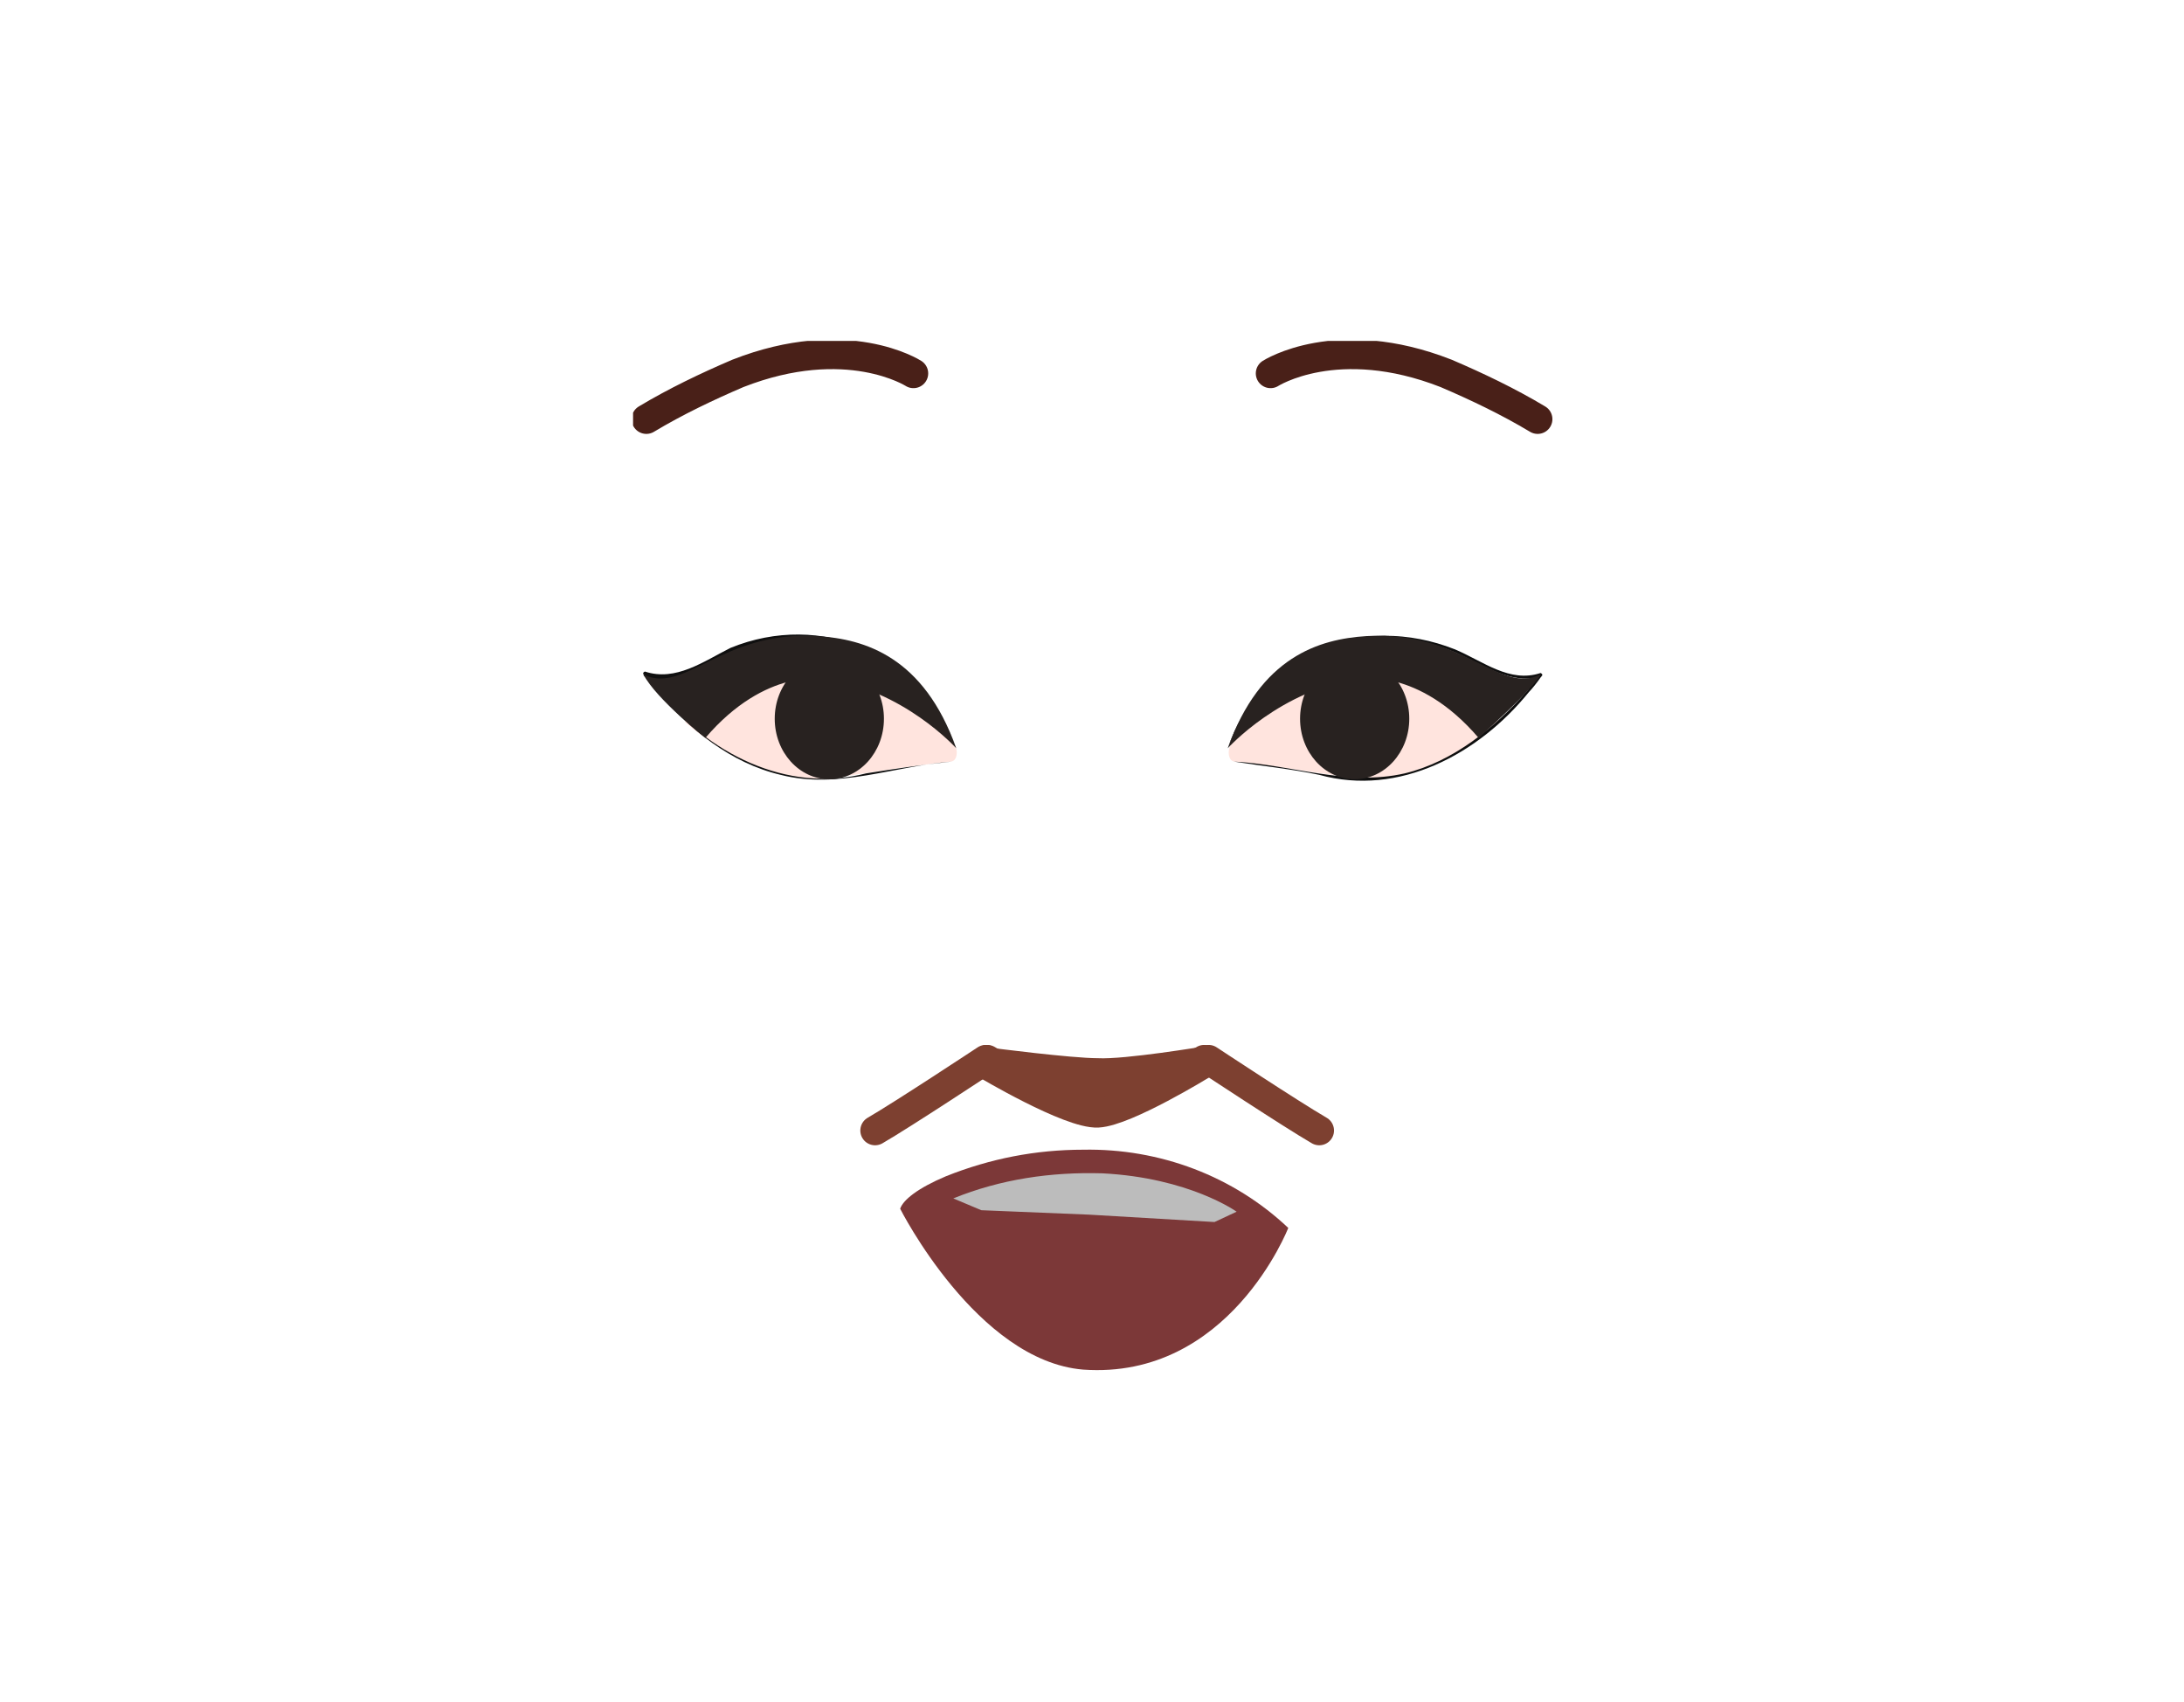 <?xml version="1.0" encoding="utf-8"?>
<!-- Generator: Adobe Illustrator 26.0.3, SVG Export Plug-In . SVG Version: 6.00 Build 0)  -->
<svg version="1.1" id="Layer_1" xmlns="http://www.w3.org/2000/svg" xmlns:xlink="http://www.w3.org/1999/xlink" x="0px" y="0px"
	 viewBox="0 0 148 115.3" style="enable-background:new 0 0 148 115.3;" xml:space="preserve">
<style type="text/css">
	.st0{fill:#FFE4DE;}
	.st1{fill:#0F0F0F;}
	.st2{fill:#282220;}
	.st3{fill:#7C3838;}
	.st4{fill:#BCBCBC;}
	.st5{clip-path:url(#SVGID_00000054962285332042759450000014746858455102754232_);}
	.st6{fill:none;stroke:#492018;stroke-width:2;stroke-linecap:round;stroke-miterlimit:10;}
	.st7{clip-path:url(#SVGID_00000018916915234631868100000012891567691127264184_);}
	.st8{fill:none;stroke:#7D4030;stroke-width:2;stroke-linecap:round;stroke-miterlimit:10;}
	.st9{fill:#7D4030;}
	
		.st10{clip-path:url(#SVGID_00000058571757012943314860000008281374381881936005_);fill:none;stroke:#7D4030;stroke-width:2;stroke-linecap:round;stroke-miterlimit:10;}
	
		.st11{clip-path:url(#SVGID_00000106148969869012481850000004789862739308222598_);fill:none;stroke:#7D4030;stroke-width:2;stroke-linecap:round;stroke-miterlimit:10;}
</style>
<g>
	<g>
		<path class="st0" d="M83.9,49.4l6.5-4.7l6.4,0.1l4.9,4.1c0,0-4,3.8-9.3,3.9c-1.1-0.1-6.5-1-8.7-1.2c-0.4,0-0.5-0.5-0.4-0.9
			L83.9,49.4z"/>
		<g>
			<path class="st1" d="M83.2,50.7c2.2-6.5,9.1-9.2,15.4-6.7c1.9,0.8,3.7,2.3,5.8,1.6c0.2,0.1,0.1,0.2,0,0.3c-0.2,0.3-0.6,0.8-0.8,1
				c-3.4,4.2-8.8,7.1-14.2,5.6c-1.9-0.4-3.9-0.6-5.8-0.9c3.9,0.2,7.7,1.7,11.6,0.8c3.3-0.8,6.1-3.1,8.3-5.6c0.2-0.3,0.6-0.7,0.8-1
				l0.1-0.1c0,0,0,0.2,0.1,0.1c-2,0.7-4.1-0.8-5.9-1.6C92.4,41.6,85.6,44.3,83.2,50.7L83.2,50.7z"/>
		</g>
		<path class="st2" d="M83.2,50.7c0,0,3.6-4,8.9-4.7c0,0,4-0.8,8.1,4c0,0,3.8-3.4,4.2-4.3c-2.8,1.4-5.3-3-11.8-2.6
			C89.4,43.3,85.4,44.5,83.2,50.7z"/>
		<ellipse class="st2" cx="91.8" cy="48.7" rx="3.7" ry="4.1"/>
	</g>
	<g>
		<path class="st0" d="M64.1,49.4l-6.5-4.7l-6.4,0.1l-4.8,4.1c0,0,4,3.8,9.3,3.9c1.1-0.1,6.5-1,8.7-1.2c0.4,0,0.5-0.5,0.4-0.9
			L64.1,49.4z"/>
		<g>
			<path class="st1" d="M64.8,50.7c-2.3-6.4-9.1-9.1-15.3-6.5c-1.8,0.8-3.9,2.4-5.9,1.6c0.1,0,0.1-0.1,0.1-0.1l0.1,0.1
				c0.2,0.3,0.6,0.7,0.8,1c3.3,4.2,8.7,7,14.1,5.6c1.9-0.3,3.9-0.6,5.8-0.8c-3.9,0.3-7.7,1.9-11.6,0.9c-3.4-0.8-6.2-3.1-8.4-5.7
				c-0.2-0.3-0.6-0.7-0.8-1c-0.1-0.1-0.2-0.2,0-0.3c2.1,0.7,4-0.7,5.8-1.6C55.6,41.4,62.5,44.2,64.8,50.7L64.8,50.7z"/>
		</g>
		<path class="st2" d="M64.8,50.7c0,0-3.6-4-8.9-4.7c0,0-4-0.8-8.1,4c0,0-3.3-2.6-4.2-4.3c2.8,1.4,5.3-3,11.8-2.6
			C58.6,43.3,62.6,44.5,64.8,50.7z"/>
		<ellipse class="st2" cx="56.2" cy="48.7" rx="3.7" ry="4.1"/>
	</g>
</g>
<path class="st3" d="M61,81.9c0.2-0.6,1.2-1.4,3.1-2.2c3-1.2,6.1-1.8,9.3-1.8c5.2-0.1,10.2,1.8,13.9,5.3c0,0-4,10.3-13.9,9.6
	C66.2,92.2,61,81.9,61,81.9z"/>
<path class="st4" d="M73.8,82.3L66.5,82l-1.9-0.8c3.2-1.3,6.6-1.8,10.1-1.7c5.9,0.3,9.1,2.6,9.1,2.6l-1.5,0.7L73.8,82.3z"/>
<g>
	<g>
		<g>
			<g>
				<g>
					<defs>
						<rect id="SVGID_1_" x="85.1" y="23.1" width="20.1" height="6.4"/>
					</defs>
					<clipPath id="SVGID_00000128451903935677733320000018087316010394117511_">
						<use xlink:href="#SVGID_1_"  style="overflow:visible;"/>
					</clipPath>
					<g style="clip-path:url(#SVGID_00000128451903935677733320000018087316010394117511_);">
						<path class="st6" d="M86.1,25.3c0,0,4.5-2.9,11.9,0c2.1,0.9,4.2,1.9,6.2,3.1"/>
					</g>
				</g>
			</g>
		</g>
	</g>
	<g>
		<g>
			<g>
				<g>
					<defs>
						<rect id="SVGID_00000085248776549723633850000014104093653703728035_" x="42.9" y="23.1" width="20.1" height="6.4"/>
					</defs>
					<clipPath id="SVGID_00000106838718824991035770000000366129229219319957_">
						<use xlink:href="#SVGID_00000085248776549723633850000014104093653703728035_"  style="overflow:visible;"/>
					</clipPath>
					<g style="clip-path:url(#SVGID_00000106838718824991035770000000366129229219319957_);">
						<path class="st6" d="M61.9,25.3c0,0-4.5-2.9-11.9,0c-2.1,0.9-4.2,1.9-6.2,3.1"/>
					</g>
				</g>
			</g>
		</g>
	</g>
</g>
<path class="st8" d="M66.9,71.8c0,0,5.7,3.4,7.6,3.3c1.9-0.1,7.1-3.3,7.1-3.3"/>
<g>
	<path class="st9" d="M81.6,70.9c0,0-4.7,3.7-7.4,3.7c-2.6,0-7-3.6-7-3.6s5.4,0.7,7.2,0.7C76.2,71.8,81.6,70.9,81.6,70.9z"/>
</g>
<path class="st8" d="M66.8,72.1c0,0,5.7,3.4,7.6,3.3c1.9-0.1,7.1-3.3,7.1-3.3"/>
<g>
	<g>
		<g>
			<g>
				<defs>
					<rect id="SVGID_00000072995875956062279940000009450082450741101502_" x="80.9" y="70.8" width="9.5" height="6.8"/>
				</defs>
				<clipPath id="SVGID_00000030474381661746789220000009795442386474579634_">
					<use xlink:href="#SVGID_00000072995875956062279940000009450082450741101502_"  style="overflow:visible;"/>
				</clipPath>
				
					<path style="clip-path:url(#SVGID_00000030474381661746789220000009795442386474579634_);fill:none;stroke:#7D4030;stroke-width:2;stroke-linecap:round;stroke-miterlimit:10;" d="
					M81.9,71.8c0,0,5.6,3.7,7.5,4.8"/>
			</g>
		</g>
	</g>
</g>
<g>
	<g>
		<g>
			<g>
				<defs>
					<rect id="SVGID_00000002376532937245165490000007998686114600202930_" x="58.2" y="70.8" width="9.5" height="6.8"/>
				</defs>
				<clipPath id="SVGID_00000015329693963186430800000015729178841406160794_">
					<use xlink:href="#SVGID_00000002376532937245165490000007998686114600202930_"  style="overflow:visible;"/>
				</clipPath>
				
					<path style="clip-path:url(#SVGID_00000015329693963186430800000015729178841406160794_);fill:none;stroke:#7D4030;stroke-width:2;stroke-linecap:round;stroke-miterlimit:10;" d="
					M66.8,71.8c0,0-5.6,3.7-7.5,4.8"/>
			</g>
		</g>
	</g>
</g>
</svg>
